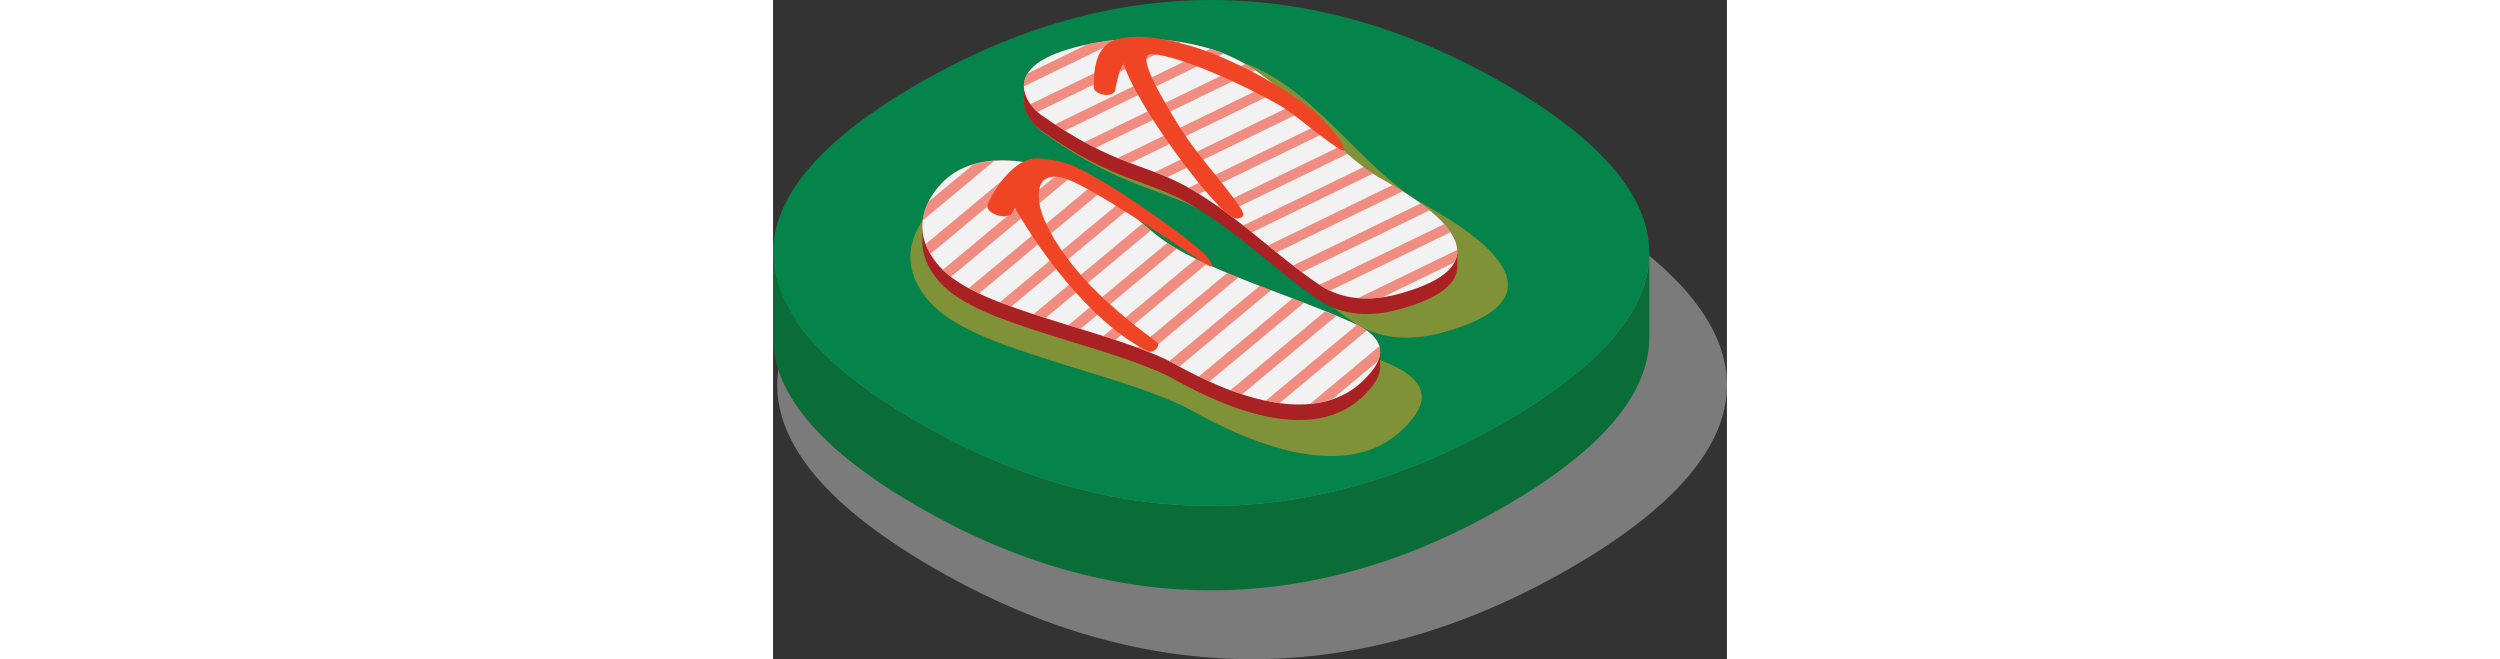 <?xml version="1.0" encoding="utf-8"?>

<svg version="1.1" id="Layer_1" xmlns="http://www.w3.org/2000/svg" xmlns:xlink="http://www.w3.org/1999/xlink" x="0px" y="0px"
	 widht="64" height="64px" viewBox="0 0 242.733 167.732" enable-background="new 0 0 242.733 167.732"
	 xml:space="preserve">
<rect x="0" y="0" width="242.733" height="167.732" fill="#333333" stroke="none"/>
<title>icn_sandals_pad</title>
<path fill="#e6e7e8" fill-opacity="0.4" d="M202.737,51.292c-53.326-30.789-108.36-30.789-161.687,0C14.387,66.686,1.056,82.325,1.056,97.967
	c0,15.64,13.331,31.28,39.995,46.675c53.326,30.788,108.36,30.788,161.688,0c26.664-15.393,39.995-31.035,39.995-46.675
	C242.732,82.327,229.4,66.687,202.737,51.292"/>
<polyline fill="none" points="1.056,167.729 242.733,167.729 242.733,28.199 1.056,28.199 1.056,167.729 "/>
<polyline fill="none" points="1.056,167.729 242.733,167.729 242.733,28.199 1.056,28.199 1.056,167.729 "/>
<path fill="#0a6d38" d="M186.075,107.431c-49.2,28.405-99.975,28.405-149.175-0.001C12.301,93.228,0,78.798,0,64.366v21.49
	c0,14.43,12.301,28.859,36.9,43.063c49.2,28.406,99.975,28.406,149.175,0c24.601-14.202,36.9-28.632,36.9-43.063V64.368
	C222.976,78.798,210.676,93.228,186.075,107.431"/>
<path fill="#04834a" d="M186.075,21.304c-49.201-28.405-99.976-28.405-149.176,0C12.3,35.507-0.001,49.937,0,64.366
	c0,14.432,12.301,28.861,36.9,43.063c49.2,28.406,99.975,28.406,149.175,0.002c24.601-14.203,36.9-28.633,36.9-43.063
	C222.976,49.938,210.676,35.507,186.075,21.304"/>
<g opacity="0.6">
	<g>
		<defs>
			<rect id="SVGID_1_" x="34.947" y="12.099" width="152.039" height="103.951"/>
		</defs>
		<clipPath id="SVGID_2_">
			<use xlink:href="#SVGID_1_"  overflow="visible"/>
		</clipPath>
		<path clip-path="url(#SVGID_2_)" fill="#d09c2a" d="M115.197,14.478c12.064,3.218,19.719,10.293,26.615,16.863
			c6.895,6.57,12.899,13.521,21.589,19.35c3.568,2.393,43.818,21.867,10.416,32.884c-5.092,1.681-16.285,5.082-26.219-1.677
			c-12.595-8.567-22.108-18.637-35.848-26.799c-13.237-7.867-21.476-6.138-43.139-21.412c-3.777-2.662-10.998-12.231,5.965-18.002
			C84.225,12.403,99.034,10.167,115.197,14.478 M39.771,76.733c6.01,6.847,18.53,11.006,30.147,14.744
			c11.618,3.74,23.862,6.951,34.263,11.752c4.269,1.973,39.436,24.494,57.261,4.803c2.717-3.001,8.188-9.589-3.866-15.075
			c-15.282-6.956-33.048-12.077-47.675-19.71c-14.092-7.354-11.404-12.174-38.622-24.119c-4.744-2.082-21.562-5.898-30.917,4.107
			C35.04,58.927,31.719,67.56,39.771,76.733"/>
	</g>
</g>
<path fill="#a92123" d="M152.997,44.414c-7.78-5.218-13.157-11.442-19.33-17.325c-6.174-5.883-13.028-12.218-23.831-15.099
	c-14.472-3.86-27.732-1.858-36.371,1.08c-7.368,2.507-9.639,5.815-9.638,8.828c0,0.696-0.001,3.354,0.005,4.004
	c0.028,3.174,2.563,6.015,4.292,7.233c19.398,13.677,26.774,12.129,38.627,19.172c12.303,7.31,20.821,16.324,32.097,23.996
	c8.896,6.051,18.917,3.004,23.477,1.5c8.697-2.867,11.816-6.377,11.789-9.965c-0.005-0.66-0.005-3.252-0.004-3.891
	C174.123,55.185,155.268,45.937,152.997,44.414"/>
<path fill="#a92123" d="M147.78,82.259c-13.683-6.229-29.59-10.814-42.686-17.648c-12.619-6.583-10.212-10.9-34.582-21.595
	c-4.248-1.865-19.307-5.281-27.684,3.677c-2.734,2.926-4.864,6.725-4.826,10.98c0.005,0.609,0.004,3.058-0.007,3.676
	c-0.047,3.23,1.146,6.732,4.305,10.33c5.381,6.131,16.592,9.855,26.994,13.203c10.401,3.348,21.365,6.223,30.677,10.523
	c3.823,1.764,35.311,21.93,51.271,4.299c1.285-1.418,3.255-3.732,3.242-6.324c-0.003-0.617,0.005-3.248-0.001-3.965
	C154.466,87.104,152.863,84.573,147.78,82.259"/>
<path fill="#f2f2f2" d="M73.466,13.07c-15.188,5.167-8.723,13.735-5.341,16.119c19.396,13.677,26.772,12.128,38.626,19.171
	c12.302,7.309,20.821,16.325,32.097,23.996c8.896,6.051,18.917,3.005,23.476,1.501c29.908-9.864-6.132-27.302-9.325-29.442
	c-7.781-5.22-13.157-11.443-19.331-17.326s-13.028-12.219-23.83-15.098C95.363,8.13,82.103,10.132,73.466,13.07"/>
<path fill="#f2f2f2" d="M42.83,46.692c8.377-8.957,23.434-5.542,27.683-3.677C94.882,53.71,92.476,58.026,105.094,64.61
	c13.097,6.834,29.003,11.42,42.688,17.648c10.794,4.912,5.894,10.811,3.461,13.498c-15.96,17.632-47.447-2.534-51.271-4.299
	c-9.312-4.301-20.275-7.176-30.678-10.523C58.893,77.587,47.682,73.862,42.3,67.732C35.09,59.519,38.065,51.788,42.83,46.692"/>
<g opacity="0.6">
	<g>
		<defs>
			<rect id="SVGID_3_" x="38.074" y="10.099" width="136.014" height="92.69"/>
		</defs>
		<clipPath id="SVGID_4_">
			<use xlink:href="#SVGID_3_"  overflow="visible"/>
		</clipPath>
		<path clip-path="url(#SVGID_4_)" fill="#f04a33" d="M82.016,37.637c-0.898-0.45-1.83-0.94-2.795-1.47l40.923-19.873
			c0.877,0.509,1.713,1.047,2.533,1.597L82.016,37.637z M129.146,22.915c-0.688-0.607-1.403-1.203-2.126-1.795L87.676,40.228
			c1.107,0.457,2.175,0.876,3.212,1.268L129.146,22.915z M114.645,13.624c-1.081-0.435-2.216-0.823-3.387-1.182L71.723,31.644
			c0.868,0.572,1.695,1.094,2.514,1.605L114.645,13.624z M99.234,10.116l-33.75,16.39c0.55,0.772,1.167,1.437,1.765,1.971
			l36.562-17.757C102.267,10.467,100.733,10.251,99.234,10.116 M174.078,63.598l-25.253,12.265c2.198,0.194,4.311,0.074,6.245-0.207
			l18.312-8.893C173.93,65.723,174.137,64.663,174.078,63.598 M138.524,31.866L105.737,47.79c0.339,0.19,0.668,0.365,1.014,0.57
			c0.545,0.324,1.046,0.668,1.576,0.998l32.121-15.6C139.81,33.126,139.158,32.499,138.524,31.866 M88.279,10.096
			c-2.965,0.239-5.75,0.657-8.308,1.209l-15.187,7.374c-0.689,1.102-0.954,2.211-0.942,3.285L88.279,10.096z M134.89,28.292
			c-0.41-0.399-0.807-0.805-1.223-1.203c-0.237-0.225-0.483-0.453-0.722-0.68L97.121,43.807c1.058,0.403,2.115,0.822,3.183,1.281
			L134.89,28.292z M160.211,48.659c-0.906-0.566-1.78-1.094-2.59-1.569l-31.677,15.385c0.725,0.59,1.454,1.179,2.183,1.767
			L160.211,48.659z M172.386,59.079c-0.461-0.691-0.993-1.377-1.594-2.051l-31.767,15.426c0.899,0.599,1.811,1.078,2.725,1.504
			L172.386,59.079z M167.059,53.501c-0.73-0.598-1.479-1.178-2.244-1.737l-32.51,15.789c0.747,0.579,1.489,1.161,2.253,1.733
			L167.059,53.501z M146.215,39.124c-0.695-0.604-1.377-1.217-2.046-1.832l-31.183,15.144c0.794,0.556,1.605,1.104,2.375,1.673
			L146.215,39.124z M152.66,44.161c-0.811-0.553-1.524-1.146-2.286-1.717L119.63,57.376c0.739,0.582,1.467,1.172,2.196,1.76
			L152.66,44.161z M83.034,49.188c-0.795-0.451-1.646-0.917-2.553-1.396L49.79,73.333c0.844,0.459,1.727,0.898,2.632,1.328
			L83.034,49.188z M89.938,53.614c-0.704-0.518-1.47-1.054-2.299-1.607L57.683,76.933c0.961,0.372,1.946,0.729,2.931,1.082
			L89.938,53.614z M75.493,45.295c-0.855-0.406-1.782-0.83-2.722-1.257L43.227,68.622c0.633,0.627,1.307,1.233,2.056,1.81
			L75.493,45.295z M102.736,63.304c-0.88-0.516-1.666-1.02-2.406-1.518L75.132,82.753c1.03,0.316,2.048,0.644,3.079,0.959
			L102.736,63.304z M94.029,56.858L66.276,79.952c1.008,0.332,2.019,0.66,3.019,0.982c0.007,0.003,0.015,0.005,0.022,0.008
			l26.819-22.316C95.436,58.046,94.741,57.458,94.029,56.858 M67.265,41.971c-1.013-0.267-2.144-0.495-3.396-0.694L38.854,62.091
			c0.311,0.838,0.674,1.682,1.18,2.539L67.265,41.971z M56.281,40.94c-1.79,0.124-3.587,0.409-5.354,0.936l-11.355,9.447
			c-0.751,1.489-1.299,3.08-1.499,4.768L56.281,40.94z M143.309,80.393c-0.936-0.394-1.867-0.792-2.817-1.176L116.368,99.29
			c0.976,0.363,1.973,0.703,2.988,1.033L143.309,80.393z M110.42,67.081c-0.909-0.418-1.828-0.826-2.717-1.26L84.025,85.522
			c1.021,0.324,2.015,0.67,3.023,1.006L110.42,67.081z M151.071,84.104c-0.69-0.487-1.543-0.969-2.496-1.444l-23.202,19.308
			c1.155,0.247,2.32,0.46,3.489,0.616L151.071,84.104z M135.109,77.046c-0.964-0.37-1.935-0.737-2.904-1.104l-23.886,19.875
			c0.861,0.42,1.754,0.84,2.705,1.27L135.109,77.046z M153.931,91.895c0.508-1.177,0.739-2.471,0.352-3.813l-17.676,14.707
			c1.969-0.18,3.879-0.618,5.736-1.252L153.931,91.895z M126.724,73.854c-0.969-0.367-1.91-0.758-2.875-1.129l-23.035,19.167
			c0.629,0.336,1.502,0.813,2.563,1.388L126.724,73.854z M118.43,70.585c-0.951-0.381-1.93-0.739-2.869-1.131L92.708,88.468
			c0.975,0.361,1.879,0.783,2.831,1.165L118.43,70.585z"/>
	</g>
</g>
<path fill="#ef4524" d="M93.742,25.679c6.078,10.588,21.152,30.734,24.541,29.916c1.818-0.438,2.107-0.822-0.817-4.791
	c-7.206-9.777-11.044-12.29-19.517-27.93c-2.233-4.125-4.439-9.271-1.636-9.115c7.627,0.424,25.32,8.647,33.813,13.789
	c2.946,1.785,14.413,11.608,15.19,10.674c0.857-0.701-4.866-7.74-8.078-10.252c-11.397-8.913-25.732-14.99-32.173-16.609
	c-4.752-1.195-12.375-3.211-18.218-1.107c-4.564,1.644-5.325,7.158-5.212,12.008c0.032,1.625,4.161,2.795,5.36,0.98
	c0,0,0.846-5.217,2.189-7.145C89.887,18.55,91.327,21.472,93.742,25.679"/>
<path fill="#ef4524" d="M110.688,65.646c-3.186-4.081-22.217-16.924-26.839-19.479c-5.431-3-8.336-5.297-16.23-5.867
	c-5.77-0.416-10.876,6.932-12.984,11.633c-1.013,2.26,4.962,4.464,6.311,2.104c0.056-0.098,0.534-0.954,0.604-1.071
	c11.277,19.349,24.893,32.433,34.065,36.44c1.23,0.538,3.232-1.497,1.98-2.417c-8.601-6.314-17.034-13.387-23.308-22.046
	c-2.923-4.031-8.564-12.83-6.087-18.161c0.711-1.529,3.049-2.523,6.443-1.285c7.831,2.855,32.523,19.869,36.006,22.018
	C112.252,68.503,111.603,66.816,110.688,65.646"/>
<g>
	<g>
		<defs>
			<rect id="SVGID_5_" x="90.049" y="10.039" width="43.271" height="41.66"/>
		</defs>
		<clipPath id="SVGID_6_">
			<use xlink:href="#SVGID_5_"  overflow="visible"/>
		</clipPath>
		<path clip-path="url(#SVGID_6_)" fill="#ef4524" d="M90.549,10.253c-2.571,1.402,5.489,14.141,8.083,18.152
			c5.337,8.255,10.226,15.27,18.327,23.294c-3.038-3.272-9.125-11.647-9.894-12.698c-0.591-0.808-10.751-15.893-12.988-21.873
			c-0.463-1.234-0.994-2.904-0.079-4.058c1.339-1.688,5.157-0.752,7.101-0.437c2.592,0.422,5.144,1.07,7.648,1.851
			c3.576,1.116,7.063,2.503,10.48,4.034c2.242,1.004,4.453,2.076,6.64,3.195c2.451,1.256,5.216,2.434,7.452,4.043
			c-7.531-5.42-17.202-10.324-26.099-13.011C97.518,9.816,91.375,9.802,90.549,10.253"/>
	</g>
</g>
<g>
	<g>
		<defs>
			<rect id="SVGID_7_" x="64.122" y="41.22" width="41.833" height="43.879"/>
		</defs>
		<clipPath id="SVGID_8_">
			<use xlink:href="#SVGID_7_"  overflow="visible"/>
		</clipPath>
		<path clip-path="url(#SVGID_8_)" fill="#ef4524" d="M65.755,42.097c-4.758,3.762,2.162,16.42,4.558,19.984
			c2.508,3.729,16.01,19.574,22.437,23.021c-2.745-2.688-25.007-21.62-25.83-35.086c-0.222-3.641,1.025-6.747,5.263-6.225
			c6.101,0.752,15.427,4.674,33.773,18.23c-4.341-3.807-22.12-16.652-29.157-19.049C68.735,40.228,66.73,41.326,65.755,42.097"/>
	</g>
</g>
</svg>
